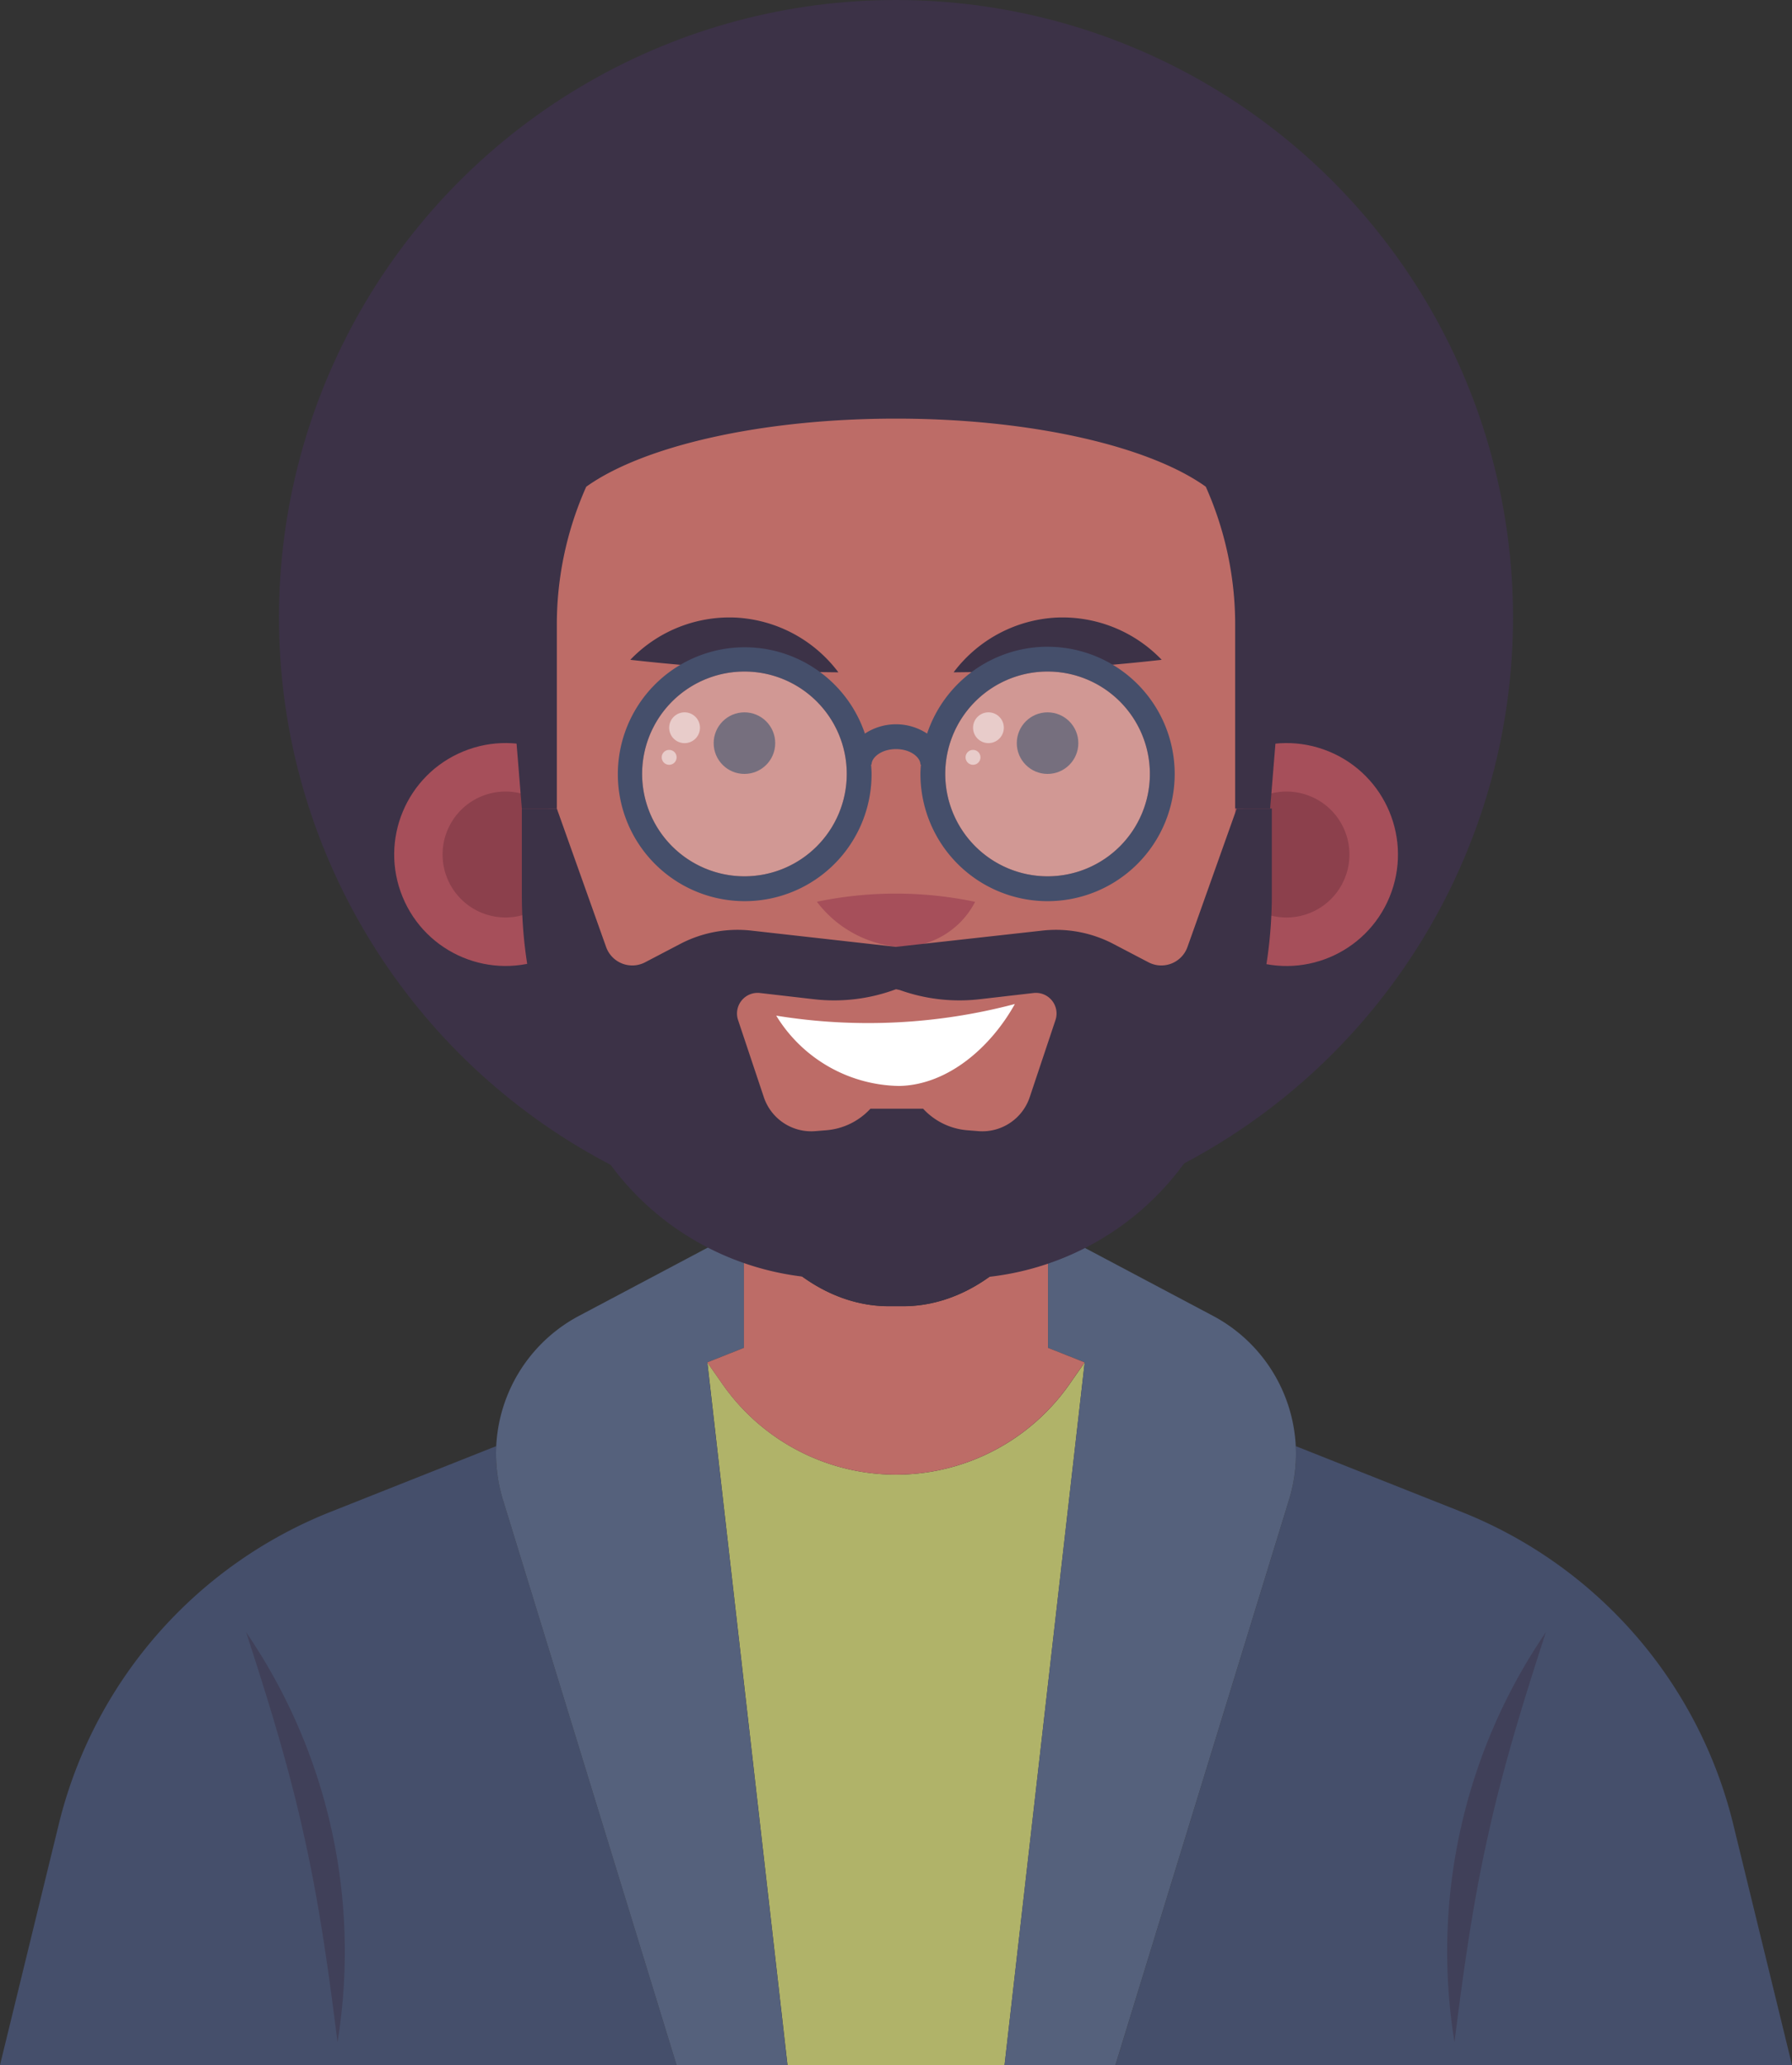 <svg xmlns="http://www.w3.org/2000/svg" width="144.486" height="166.398" viewBox="0 0 144.486 166.398">
  <rect x="0" y="0" width="144.486" height="166.398" fill="#333333" stroke="none"/>
  <g id="Group_36" data-name="Group 36" transform="translate(-177.757 -63.851)">
    <g id="Group_24" data-name="Group 24">
      <g id="Group_22" data-name="Group 22">
        <g id="Group_19" data-name="Group 19">
          <path id="Path_27" data-name="Path 27" d="M317.505,210.845a36.367,36.367,0,0,0-21.92-25.176l-13.353-5.294a12.529,12.529,0,0,1-.54,4.322l-14,45.552h54.553Z" fill="#454f6b"/>
          <path id="Path_28" data-name="Path 28" d="M264,175.369a17.066,17.066,0,0,1-27.994,0l-1.216-1.743,6.463,56.623h17.5l6.463-56.623Z" fill="#b0b369"/>
          <path id="Path_29" data-name="Path 29" d="M217.767,180.375l-13.352,5.294a36.367,36.367,0,0,0-21.92,25.176l-4.738,19.4H232.31l-14-45.552A12.554,12.554,0,0,1,217.767,180.375Z" fill="#454f6b"/>
          <path id="Path_30" data-name="Path 30" d="M237.741,172.454v-9.622l-13.295,7.044a12.584,12.584,0,0,0-6.138,14.821l14,45.552h8.94l-6.463-56.623Z" fill="#55617c"/>
          <path id="Path_31" data-name="Path 31" d="M282.232,180.375a12.587,12.587,0,0,0-6.678-10.5l-13.295-7.044v9.622l2.954,1.172-6.463,56.623h8.94l14-45.552A12.529,12.529,0,0,0,282.232,180.375Z" fill="#55617c"/>
        </g>
        <g id="Group_20" data-name="Group 20" opacity="0.5">
          <path id="Path_32" data-name="Path 32" d="M204.97,228.409a45.581,45.581,0,0,0-7.37-33.045c1.475,4.552,3.338,10.358,4.647,16.308C203.59,217.615,204.371,223.663,204.97,228.409Z" fill="#3c3247"/>
        </g>
        <g id="Group_21" data-name="Group 21" opacity="0.5">
          <path id="Path_33" data-name="Path 33" d="M295.03,228.409a45.569,45.569,0,0,1,7.37-33.045c-1.475,4.552-3.338,10.358-4.647,16.308C296.41,217.615,295.629,223.663,295.03,228.409Z" fill="#3c3247"/>
        </g>
      </g>
      <g id="Group_23" data-name="Group 23">
        <path id="Path_34" data-name="Path 34" d="M261.469,162.749c-2.975,4.088-6.863,6.355-10.9,6.355h-1.141c-4.035,0-7.923-2.267-10.9-6.355l-.79-1.087v10.792l-2.954,1.172L236,175.369a17.066,17.066,0,0,0,27.994,0l1.216-1.743-2.954-1.172V161.662Z" fill="#bd6c67"/>
        <path id="Path_35" data-name="Path 35" d="M249.429,169.1h1.141c4.036,0,7.924-2.267,10.9-6.355l.79-1.087v-14.31H237.741v14.31l.79,1.087C241.506,166.837,245.394,169.1,249.429,169.1Z" fill="#3c3247"/>
      </g>
    </g>
    <g id="Group_35" data-name="Group 35">
      <circle id="Ellipse_5" data-name="Ellipse 5" cx="49.75" cy="49.75" r="49.75" transform="translate(200.25 63.851)" fill="#3c3247"/>
      <g id="Group_27" data-name="Group 27">
        <g id="Group_25" data-name="Group 25">
          <circle id="Ellipse_6" data-name="Ellipse 6" cx="8.976" cy="8.976" r="8.976" transform="matrix(0.925, -0.381, 0.381, 0.925, 206.799, 127.822)" fill="#a64f5a"/>
          <path id="Path_36" data-name="Path 36" d="M223.588,132.706a5.073,5.073,0,1,1-5.073-5.074A5.073,5.073,0,0,1,223.588,132.706Z" fill="#8c404c"/>
        </g>
        <g id="Group_26" data-name="Group 26">
          <circle id="Ellipse_7" data-name="Ellipse 7" cx="8.976" cy="8.976" r="8.976" transform="matrix(0.381, -0.925, 0.925, 0.381, 269.769, 137.59)" fill="#a64f5a"/>
          <path id="Path_37" data-name="Path 37" d="M276.411,132.706a5.074,5.074,0,1,0,5.074-5.074A5.074,5.074,0,0,0,276.411,132.706Z" fill="#8c404c"/>
        </g>
      </g>
      <g id="Group_28" data-name="Group 28">
        <path id="Path_38" data-name="Path 38" d="M219.833,129h2.82l1.847-16.167h-5.985Z" fill="#3c3247"/>
        <path id="Path_39" data-name="Path 39" d="M275.5,112.832,277.347,129h2.82l1.318-16.167Z" fill="#3c3247"/>
      </g>
      <path id="Path_40" data-name="Path 40" d="M250,97.582c-10.959,0-20.434,2.237-24.976,5.488a27.239,27.239,0,0,0-2.371,11.134v15.983a36.193,36.193,0,0,0,11.737,26.68l1.139,1.044a20.352,20.352,0,0,0,13.751,5.349h1.44a20.352,20.352,0,0,0,13.751-5.349l1.139-1.044a36.2,36.2,0,0,0,11.737-26.68V114.2a27.239,27.239,0,0,0-2.371-11.134C270.434,99.819,260.959,97.582,250,97.582Z" fill="#bd6c67"/>
      <circle id="Ellipse_8" data-name="Ellipse 8" cx="2.481" cy="2.481" r="2.481" transform="translate(235.299 121.249)" fill="#3c3247"/>
      <circle id="Ellipse_9" data-name="Ellipse 9" cx="2.481" cy="2.481" r="2.481" transform="translate(259.739 121.249)" fill="#3c3247"/>
      <path id="Path_41" data-name="Path 41" d="M256.379,136.516a31.227,31.227,0,0,0-12.758-.006,9.272,9.272,0,0,0,6.53,3.636A6.7,6.7,0,0,0,256.379,136.516Z" fill="#a64f5a"/>
      <g id="Group_29" data-name="Group 29">
        <path id="Path_42" data-name="Path 42" d="M237.2,113.621a11.07,11.07,0,0,0-8.623,3.395,160.529,160.529,0,0,0,16.778,1.008A11.075,11.075,0,0,0,237.2,113.621Z" fill="#3c3247"/>
      </g>
      <g id="Group_30" data-name="Group 30">
        <path id="Path_43" data-name="Path 43" d="M262.8,113.621a11.07,11.07,0,0,1,8.623,3.395,160.529,160.529,0,0,1-16.778,1.008A11.073,11.073,0,0,1,262.8,113.621Z" fill="#3c3247"/>
      </g>
      <path id="Path_44" data-name="Path 44" d="M259.584,144.75a46.267,46.267,0,0,1-19.241.938,11.828,11.828,0,0,0,9.924,5.666C254.211,151.269,257.665,148.2,259.584,144.75Z" fill="#fff"/>
      <g id="Group_34" data-name="Group 34">
        <g id="Group_31" data-name="Group 31">
          <circle id="Ellipse_10" data-name="Ellipse 10" cx="8.25" cy="8.25" r="8.25" transform="translate(229.53 117.961)" fill="#fff" opacity="0.3"/>
          <circle id="Ellipse_11" data-name="Ellipse 11" cx="8.25" cy="8.25" r="8.25" transform="translate(253.97 117.961)" fill="#fff" opacity="0.3"/>
          <path id="Path_45" data-name="Path 45" d="M262.22,115.961a10.261,10.261,0,0,0-9.712,7,4.563,4.563,0,0,0-5.016,0,10.229,10.229,0,1,0,.538,3.253c0-.256-.02-.507-.039-.758h.039c0-.589.809-1.246,1.97-1.246s1.97.657,1.97,1.246h.038c-.018.251-.038.5-.038.758a10.25,10.25,0,1,0,10.25-10.25Zm-32.69,10.25a8.25,8.25,0,1,1,8.25,8.25A8.259,8.259,0,0,1,229.53,126.211Zm24.44,0a8.25,8.25,0,1,1,8.25,8.25A8.259,8.259,0,0,1,253.97,126.211Z" fill="#454f6b"/>
        </g>
        <g id="Group_32" data-name="Group 32">
          <path id="Path_46" data-name="Path 46" d="M234.194,122.489a1.241,1.241,0,1,1-1.24-1.24A1.24,1.24,0,0,1,234.194,122.489Z" fill="#fff" opacity="0.5"/>
          <path id="Path_47" data-name="Path 47" d="M232.31,124.875a.6.6,0,1,1-.6-.6A.6.6,0,0,1,232.31,124.875Z" fill="#fff" opacity="0.5"/>
        </g>
        <g id="Group_33" data-name="Group 33">
          <path id="Path_48" data-name="Path 48" d="M258.694,122.489a1.24,1.24,0,1,1-1.24-1.24A1.24,1.24,0,0,1,258.694,122.489Z" fill="#fff" opacity="0.5"/>
          <path id="Path_49" data-name="Path 49" d="M256.81,124.875a.6.6,0,1,1-.6-.6A.6.6,0,0,1,256.81,124.875Z" fill="#fff" opacity="0.5"/>
        </g>
      </g>
      <path id="Path_50" data-name="Path 50" d="M277.472,129,273.5,140.157a2.238,2.238,0,0,1-3.145,1.232l-2.826-1.478a9.986,9.986,0,0,0-5.73-1.076L250,140.146l-11.672-1.311a9.986,9.986,0,0,0-5.73,1.076l-2.826,1.478a2.238,2.238,0,0,1-3.145-1.232L222.653,129h-2.82v6.957a36.192,36.192,0,0,0,5.1,18.517l.819,1.376a22.57,22.57,0,0,0,19.393,11.025h9.845a22.571,22.571,0,0,0,19.393-11.025l.819-1.376a36.192,36.192,0,0,0,5.1-18.517V129Zm-14.613,17.042-2.076,6.211a4.032,4.032,0,0,1-4.15,2.741l-.892-.072a5.431,5.431,0,0,1-3.554-1.735h-4.25a5.426,5.426,0,0,1-3.553,1.735l-.892.072a4.032,4.032,0,0,1-4.15-2.741l-2.076-6.211a1.663,1.663,0,0,1,1.769-2.178l4.333.5a14.269,14.269,0,0,0,6.465-.744l.167-.06.292.06a14.269,14.269,0,0,0,6.465.744l4.333-.5A1.663,1.663,0,0,1,262.859,146.041Z" fill="#3c3247"/>
    </g>
  </g>
</svg>
